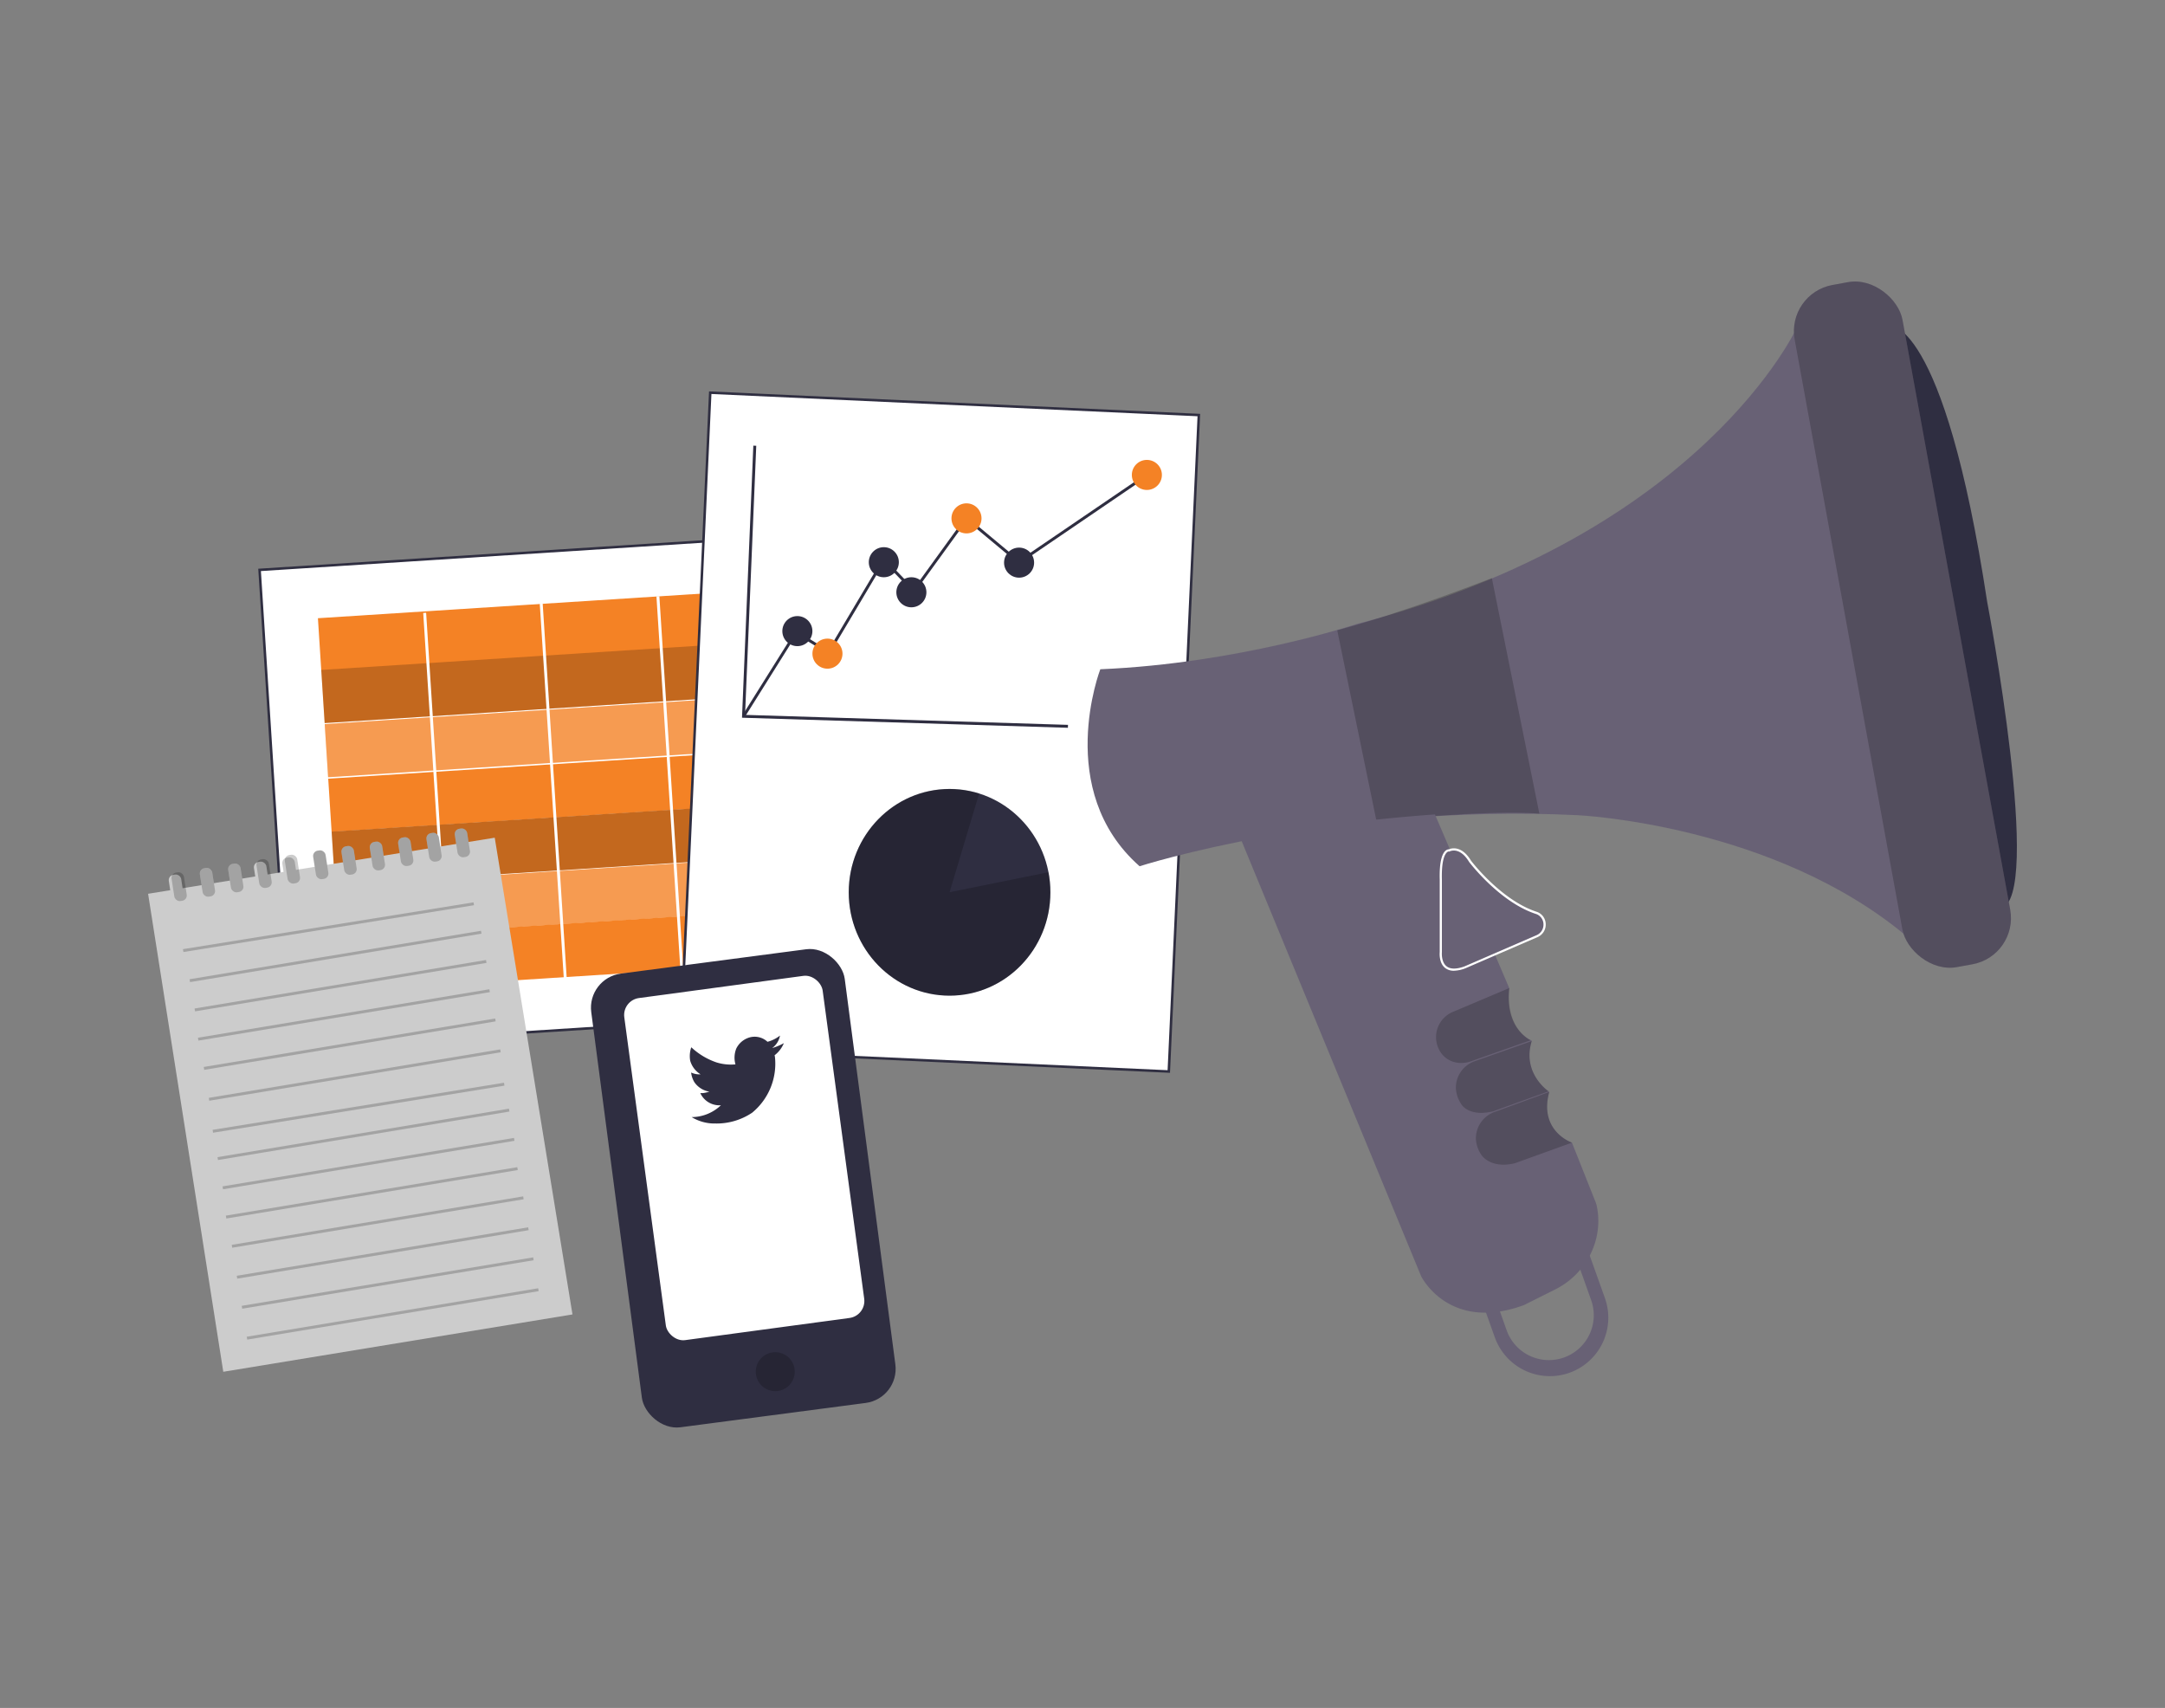 <svg id="f5a9c4c4-0961-498f-8b27-f03b68f93532" data-name="Layer 1" xmlns="http://www.w3.org/2000/svg" width="865.76" height="682.89" viewBox="0 0 865.76 682.89"><rect x="0" y="0" width="865.76" height="682.89" fill="#808080" stroke="none"/><path d="M641.78,519l-11.44-32.08-5.12,1.82,11,30.91a17.94,17.94,0,1,1-33.79,12.06l-11-30.92-5.12,1.83,11.45,32.08a23.38,23.38,0,0,0,29.87,14.17h0A23.37,23.37,0,0,0,641.78,519Z" fill="#686175" data-primary="true"/><rect x="589.15" y="487.59" width="35.88" height="7.35" transform="translate(-129.75 232.48) rotate(-19.63)" fill="#686175" data-primary="true"/><path d="M755,129.9s22.17-4.09,39.67,110.85c0,0,22.75,119,5.25,122.52Z" fill="#2f2e41"/><rect x="109.63" y="219.12" width="267.48" height="191.34" transform="translate(-19.63 16.21) rotate(-3.67)" fill="#fff" stroke="#2f2e41" stroke-miterlimit="10"/><rect x="127.57" y="240.03" width="223.4" height="21.29" transform="translate(-15.54 15.81) rotate(-3.67)" fill="#f48225" data-secondary="true"/><rect x="128.9" y="260.71" width="223.4" height="21.29" transform="translate(-16.86 15.94) rotate(-3.67)" fill="#f48225" data-secondary="true"/><rect x="128.9" y="260.71" width="223.4" height="21.29" transform="translate(-16.86 15.94) rotate(-3.67)" opacity="0.2"/><rect x="130.28" y="282.36" width="223.4" height="21.29" transform="translate(-18.24 16.07) rotate(-3.67)" fill="#f48225" data-secondary="true"/><rect x="130.28" y="282.36" width="223.4" height="21.29" transform="translate(-18.24 16.07) rotate(-3.67)" fill="#fff" opacity="0.2"/><rect x="131.68" y="304.18" width="223.4" height="21.29" transform="translate(-19.63 16.21) rotate(-3.67)" fill="#f48225" data-secondary="true"/><rect x="133.04" y="325.34" width="223.4" height="21.29" transform="translate(-20.98 16.34) rotate(-3.67)" fill="#f48225" data-secondary="true"/><rect x="133.04" y="325.34" width="223.4" height="21.29" transform="translate(-20.98 16.34) rotate(-3.67)" opacity="0.2"/><rect x="134.42" y="346.83" width="223.4" height="21.29" transform="translate(-22.35 16.47) rotate(-3.67)" fill="#f48225" data-secondary="true"/><rect x="134.42" y="346.83" width="223.4" height="21.29" transform="translate(-22.35 16.47) rotate(-3.67)" fill="#fff" opacity="0.2"/><rect x="135.77" y="368" width="223.4" height="21.29" transform="translate(-23.7 16.6) rotate(-3.67)" fill="#f48225" data-secondary="true"/><rect x="174.01" y="244.9" width="1.17" height="149.94" transform="translate(-20.09 11.82) rotate(-3.67)" fill="#fff"/><rect x="220.63" y="241.24" width="1.17" height="149.94" transform="translate(-19.77 14.79) rotate(-3.67)" fill="#fff"/><rect x="267.28" y="238.25" width="1.17" height="149.94" transform="translate(-19.48 17.77) rotate(-3.67)" fill="#fff"/><rect x="313.94" y="235.26" width="1.17" height="149.94" transform="translate(-19.19 20.75) rotate(-3.67)" fill="#fff"/><rect x="277.93" y="161.32" width="195.59" height="262.75" transform="translate(13.75 -16.85) rotate(2.62)" fill="#fff" stroke="#2f2e41" stroke-miterlimit="10"/><polygon points="427.04 290.99 296.72 286.97 301.25 178.18 302.42 178.23 297.94 285.83 427.08 289.82 427.04 290.99" fill="#2f2e41"/><polygon points="297.82 286.71 296.83 286.09 318.18 252.04 331.19 260.05 353.32 222.83 365.39 235.4 386.38 206.41 407.56 224.06 454.28 192.25 454.94 193.21 407.49 225.52 386.59 208.11 365.51 237.22 353.54 224.75 331.59 261.66 318.55 253.64 297.82 286.71" fill="#2f2e41"/><circle cx="458.62" cy="189.89" r="6.01" fill="#f48225" data-secondary="true"/><circle cx="407.52" cy="224.96" r="6.01" fill="#2f2e41"/><circle cx="386.49" cy="207.26" r="6.01" fill="#f48225" data-secondary="true"/><circle cx="364.45" cy="236.81" r="6.01" fill="#2f2e41"/><circle cx="353.43" cy="224.79" r="6.01" fill="#2f2e41"/><circle cx="330.89" cy="261.35" r="6.01" fill="#f48225" data-secondary="true"/><circle cx="318.86" cy="252.34" r="6.01" fill="#2f2e41"/><ellipse cx="379.72" cy="356.78" rx="40.32" ry="41.32" fill="#2f2e41"/><polygon points="59.22 357.36 89.29 548.48 228.93 525.55 197.84 334.94 59.22 357.36" fill="#ccc"/><rect x="69.14" y="348.76" width="5.01" height="11.52" rx="2.14" transform="matrix(0.99, -0.15, 0.15, 0.99, -53.58, 15.2)" fill="#ccc"/><rect x="80.46" y="347" width="5.01" height="11.52" rx="2.14" transform="translate(-53.18 16.92) rotate(-8.83)" fill="#ccc"/><rect x="91.79" y="345.25" width="5.01" height="11.52" rx="2.14" transform="translate(-52.77 18.64) rotate(-8.83)" fill="#ccc"/><rect x="103.11" y="343.5" width="5.01" height="11.52" rx="2.14" transform="matrix(0.99, -0.15, 0.15, 0.99, -52.37, 20.36)" fill="#ccc"/><rect x="114.44" y="341.75" width="5.01" height="11.52" rx="2.14" transform="matrix(0.99, -0.15, 0.15, 0.99, -51.97, 22.07)" fill="#ccc"/><rect x="125.77" y="340" width="5.01" height="11.52" rx="2.14" transform="translate(-51.56 23.79) rotate(-8.83)" fill="#ccc"/><rect x="137.09" y="338.24" width="5.01" height="11.52" rx="2.14" transform="translate(-51.16 25.51) rotate(-8.83)" fill="#ccc"/><rect x="148.42" y="336.49" width="5.01" height="11.52" rx="2.14" transform="translate(-50.76 27.23) rotate(-8.83)" fill="#ccc"/><rect x="159.75" y="334.74" width="5.01" height="11.52" rx="2.14" transform="translate(-50.35 28.95) rotate(-8.83)" fill="#ccc"/><rect x="171.07" y="332.99" width="5.01" height="11.52" rx="2.14" transform="translate(-49.95 30.66) rotate(-8.83)" fill="#ccc"/><rect x="182.4" y="331.24" width="5.01" height="11.52" rx="2.14" transform="translate(-49.55 32.38) rotate(-8.83)" fill="#ccc"/><g opacity="0.2"><rect x="69.14" y="348.76" width="5.01" height="11.52" rx="2.14" transform="translate(-53.58 15.2) rotate(-8.83)"/><rect x="80.46" y="347" width="5.01" height="11.52" rx="2.14" transform="translate(-53.18 16.92) rotate(-8.83)"/><rect x="91.79" y="345.25" width="5.01" height="11.52" rx="2.14" transform="translate(-52.77 18.64) rotate(-8.83)"/><rect x="103.11" y="343.5" width="5.01" height="11.52" rx="2.14" transform="translate(-52.37 20.36) rotate(-8.83)"/><rect x="114.44" y="341.75" width="5.01" height="11.52" rx="2.14" transform="translate(-51.97 22.07) rotate(-8.83)"/><rect x="125.77" y="340" width="5.01" height="11.52" rx="2.14" transform="translate(-51.56 23.79) rotate(-8.83)"/><rect x="137.09" y="338.24" width="5.01" height="11.52" rx="2.14" transform="translate(-51.16 25.51) rotate(-8.83)"/><rect x="148.42" y="336.49" width="5.01" height="11.52" rx="2.14" transform="translate(-50.76 27.23) rotate(-8.83)"/><rect x="159.75" y="334.74" width="5.01" height="11.52" rx="2.14" transform="translate(-50.35 28.95) rotate(-8.83)"/><rect x="171.07" y="332.99" width="5.01" height="11.52" rx="2.14" transform="translate(-49.95 30.67) rotate(-8.83)"/><rect x="182.4" y="331.24" width="5.01" height="11.52" rx="2.14" transform="translate(-49.55 32.38) rotate(-8.83)"/></g><g opacity="0.2"><rect x="72.51" y="370.13" width="117.7" height="1.17" transform="translate(-57.28 25.61) rotate(-9.15)"/></g><g opacity="0.2"><rect x="75.13" y="381.82" width="118.14" height="1.17" transform="translate(-60.93 27.2) rotate(-9.44)"/></g><g opacity="0.2"><rect x="77.13" y="393.51" width="118.14" height="1.17" transform="translate(-62.82 27.69) rotate(-9.44)"/></g><g opacity="0.2"><rect x="78.47" y="405.2" width="118.14" height="1.17" transform="translate(-64.72 28.07) rotate(-9.44)"/></g><g opacity="0.2"><rect x="80.8" y="416.89" width="118.14" height="1.17" transform="translate(-66.6 28.61) rotate(-9.44)"/></g><g opacity="0.2"><rect x="82.81" y="429.24" width="118.14" height="1.17" transform="translate(-68.6 29.11) rotate(-9.44)"/></g><g opacity="0.2"><rect x="83.7" y="441.26" width="117.7" height="1.17" transform="matrix(0.99, -0.16, 0.16, 0.99, -68.45, 28.29)"/></g><g opacity="0.2"><rect x="86.31" y="452.95" width="118.14" height="1.17" transform="translate(-72.45 30) rotate(-9.44)"/></g><g opacity="0.2"><rect x="88.32" y="464.64" width="118.14" height="1.17" transform="translate(-74.34 30.49) rotate(-9.44)"/></g><g opacity="0.2"><rect x="89.65" y="476.33" width="118.14" height="1.17" transform="translate(-76.24 30.87) rotate(-9.44)"/></g><g opacity="0.2"><rect x="91.99" y="488.01" width="118.14" height="1.17" transform="translate(-78.12 31.41) rotate(-9.44)"/></g><g opacity="0.2"><rect x="94" y="500.37" width="118.14" height="1.17" transform="translate(-80.12 31.91) rotate(-9.44)"/></g><g opacity="0.2"><rect x="96" y="512.39" width="118.14" height="1.17" transform="translate(-82.07 32.4) rotate(-9.44)"/></g><g opacity="0.2"><rect x="98" y="524.75" width="118.14" height="1.17" transform="translate(-84.07 32.89) rotate(-9.44)"/></g><rect x="248.07" y="382.9" width="102.39" height="183.23" rx="13.77" transform="matrix(0.99, -0.13, 0.13, 0.99, -60.72, 44.24)" fill="#2f2e41"/><rect x="257.59" y="394" width="80.04" height="138.02" rx="6.85" transform="translate(-59.2 43.92) rotate(-7.68)" fill="#fff"/><circle cx="310.02" cy="548.44" r="7.79" opacity="0.2"/><path id="edb5f9eb-41fa-49e0-b521-f394f9de988e" data-name="twitter" d="M313.44,417.14a11.74,11.74,0,0,1-3.69,4.79c.06.23.1.45.14.66a25.36,25.36,0,0,1-9.11,22.3A25.44,25.44,0,0,1,286,449.21a17.43,17.43,0,0,1-9.41-2.56,17,17,0,0,0,11.7-4.74,8.36,8.36,0,0,1-8.25-4.87,5.58,5.58,0,0,0,1.73-.09,18.34,18.34,0,0,0,1.91-.47,9.09,9.09,0,0,1-5.95-3.7,9.39,9.39,0,0,1-1.35-3.95,7.8,7.8,0,0,0,3.77.72A9.45,9.45,0,0,1,276,424.1a10.77,10.77,0,0,1,.44-5.37,27.81,27.81,0,0,0,10.13,6.07,19.55,19.55,0,0,0,7.53.77,9.88,9.88,0,0,1,.34-6.35,8.56,8.56,0,0,1,4.7-4.23,7.52,7.52,0,0,1,7.77,1.55,13.56,13.56,0,0,0,5-2.49,7.93,7.93,0,0,1-3.12,5,22.47,22.47,0,0,0,4.64-1.95Z" fill="#2f2e41"/><path d="M419.29,348.75a42.46,42.46,0,0,1,.76,8c0,22.82-18.06,41.32-40.33,41.32s-40.32-18.5-40.32-41.32,18.06-41.33,40.32-41.33a39.3,39.3,0,0,1,11.84,1.81l-11.84,39.52Z" opacity="0.2"/><path d="M440,267.59S421.29,316,455.71,346.35c0,0,78.18-25.09,175-20.42,0,0,78.76,3.5,132.43,49,0,0-39-203.16-44.34-244.45,0,0-37.33,82.85-176.19,119C542.64,249.5,495.38,265.25,440,267.59Z" fill="#686175" data-primary="true"/><rect x="738.86" y="111.08" width="43.83" height="277.24" rx="18.75" transform="translate(-32.49 140.79) rotate(-10.35)" fill="#686175" data-primary="true"/><rect x="738.86" y="111.08" width="43.83" height="277.24" rx="18.75" transform="translate(-32.49 140.79) rotate(-10.35)" opacity="0.2"/><path d="M534.75,252l15.7,76.31s43.74-4.68,65.12-3l-19-94.17S560.8,245.16,534.75,252Z" opacity="0.2"/><path d="M621.91,515.56l-12.52,6.26c-30,11-41.08-11.52-41.08-11.52L496.19,335.49a723.39,723.39,0,0,1,77.63-9.86l29.72,69.46c-2,16.7,9,21,9,21l0,.12c-4.06,13.24,7,20.35,7,20.35-4.34,15.7,9.05,20.27,9.05,20.27l9.52,23.94a11.73,11.73,0,0,1,.53,1.93c0,.17.07.36.09.54C641,496.5,633.91,509.56,621.91,515.56Z" fill="#686175" data-primary="true"/><path d="M614.56,365l.17.07a5,5,0,0,1-.1,9.17l-28.78,12.47c-10.69,4-9.69-6-9.69-6V351.68c-.33-12.35,3.34-11.68,3.34-11.68s4.34-2.34,8.35,4.34C587.85,344.34,599.87,360.37,614.56,365Z" fill="#686175" data-primary="true"/><path d="M581.41,388.13a5.48,5.48,0,0,1-3.44-1.05c-2.65-2-2.26-6.21-2.24-6.39v-29c-.21-7.72,1.16-10.55,2.34-11.57a2.26,2.26,0,0,1,1.36-.56c.78-.33,5-1.76,8.81,4.56.09.12,12.08,15.93,26.47,20.51l.17.07a5.31,5.31,0,0,1,3.24,4.94,5.44,5.44,0,0,1-3.31,5.06L586,387.15A13.46,13.46,0,0,1,581.41,388.13Zm-2-47.7a1.25,1.25,0,0,0-.82.39c-.83.76-2.19,3.18-2,10.85v29.07c0,.08-.35,3.91,1.91,5.64,1.53,1.18,4,1.17,7.18,0l28.76-12.46a4.55,4.55,0,0,0,2.78-4.25,4.42,4.42,0,0,0-2.67-4.12h0l-.13-.05c-14.66-4.66-26.81-20.7-26.93-20.86-3.75-6.25-7.63-4.3-7.79-4.22l-.14.07-.15,0h0Z" fill="#fff"/><path d="M612.09,415.91l-23.57,8.32c-5.75,2.14-11.66-.19-13.66-6a10.82,10.82,0,0,1-.6-3.56,10.93,10.93,0,0,1,6.84-10.12l22.44-9.49C602,411.63,612.09,415.91,612.09,415.91Z" opacity="0.2"/><path d="M619.24,436.34l-22.16,8c-9.9,2.37-12.74-2.88-12.74-2.88a12.76,12.76,0,0,1-2.14-6.11,11.2,11.2,0,0,1,7.64-11.08l22.69-8C608.47,429,619.24,436.34,619.24,436.34Z" opacity="0.2"/><path d="M628.59,456.87l-22.83,8.23c-9.9,2.37-13.41-3.38-13.41-3.38a12.76,12.76,0,0,1-2.14-6.11,11.2,11.2,0,0,1,7.65-11.08l21.68-7.93C615.25,452.33,628.59,456.87,628.59,456.87Z" opacity="0.2"/></svg>
